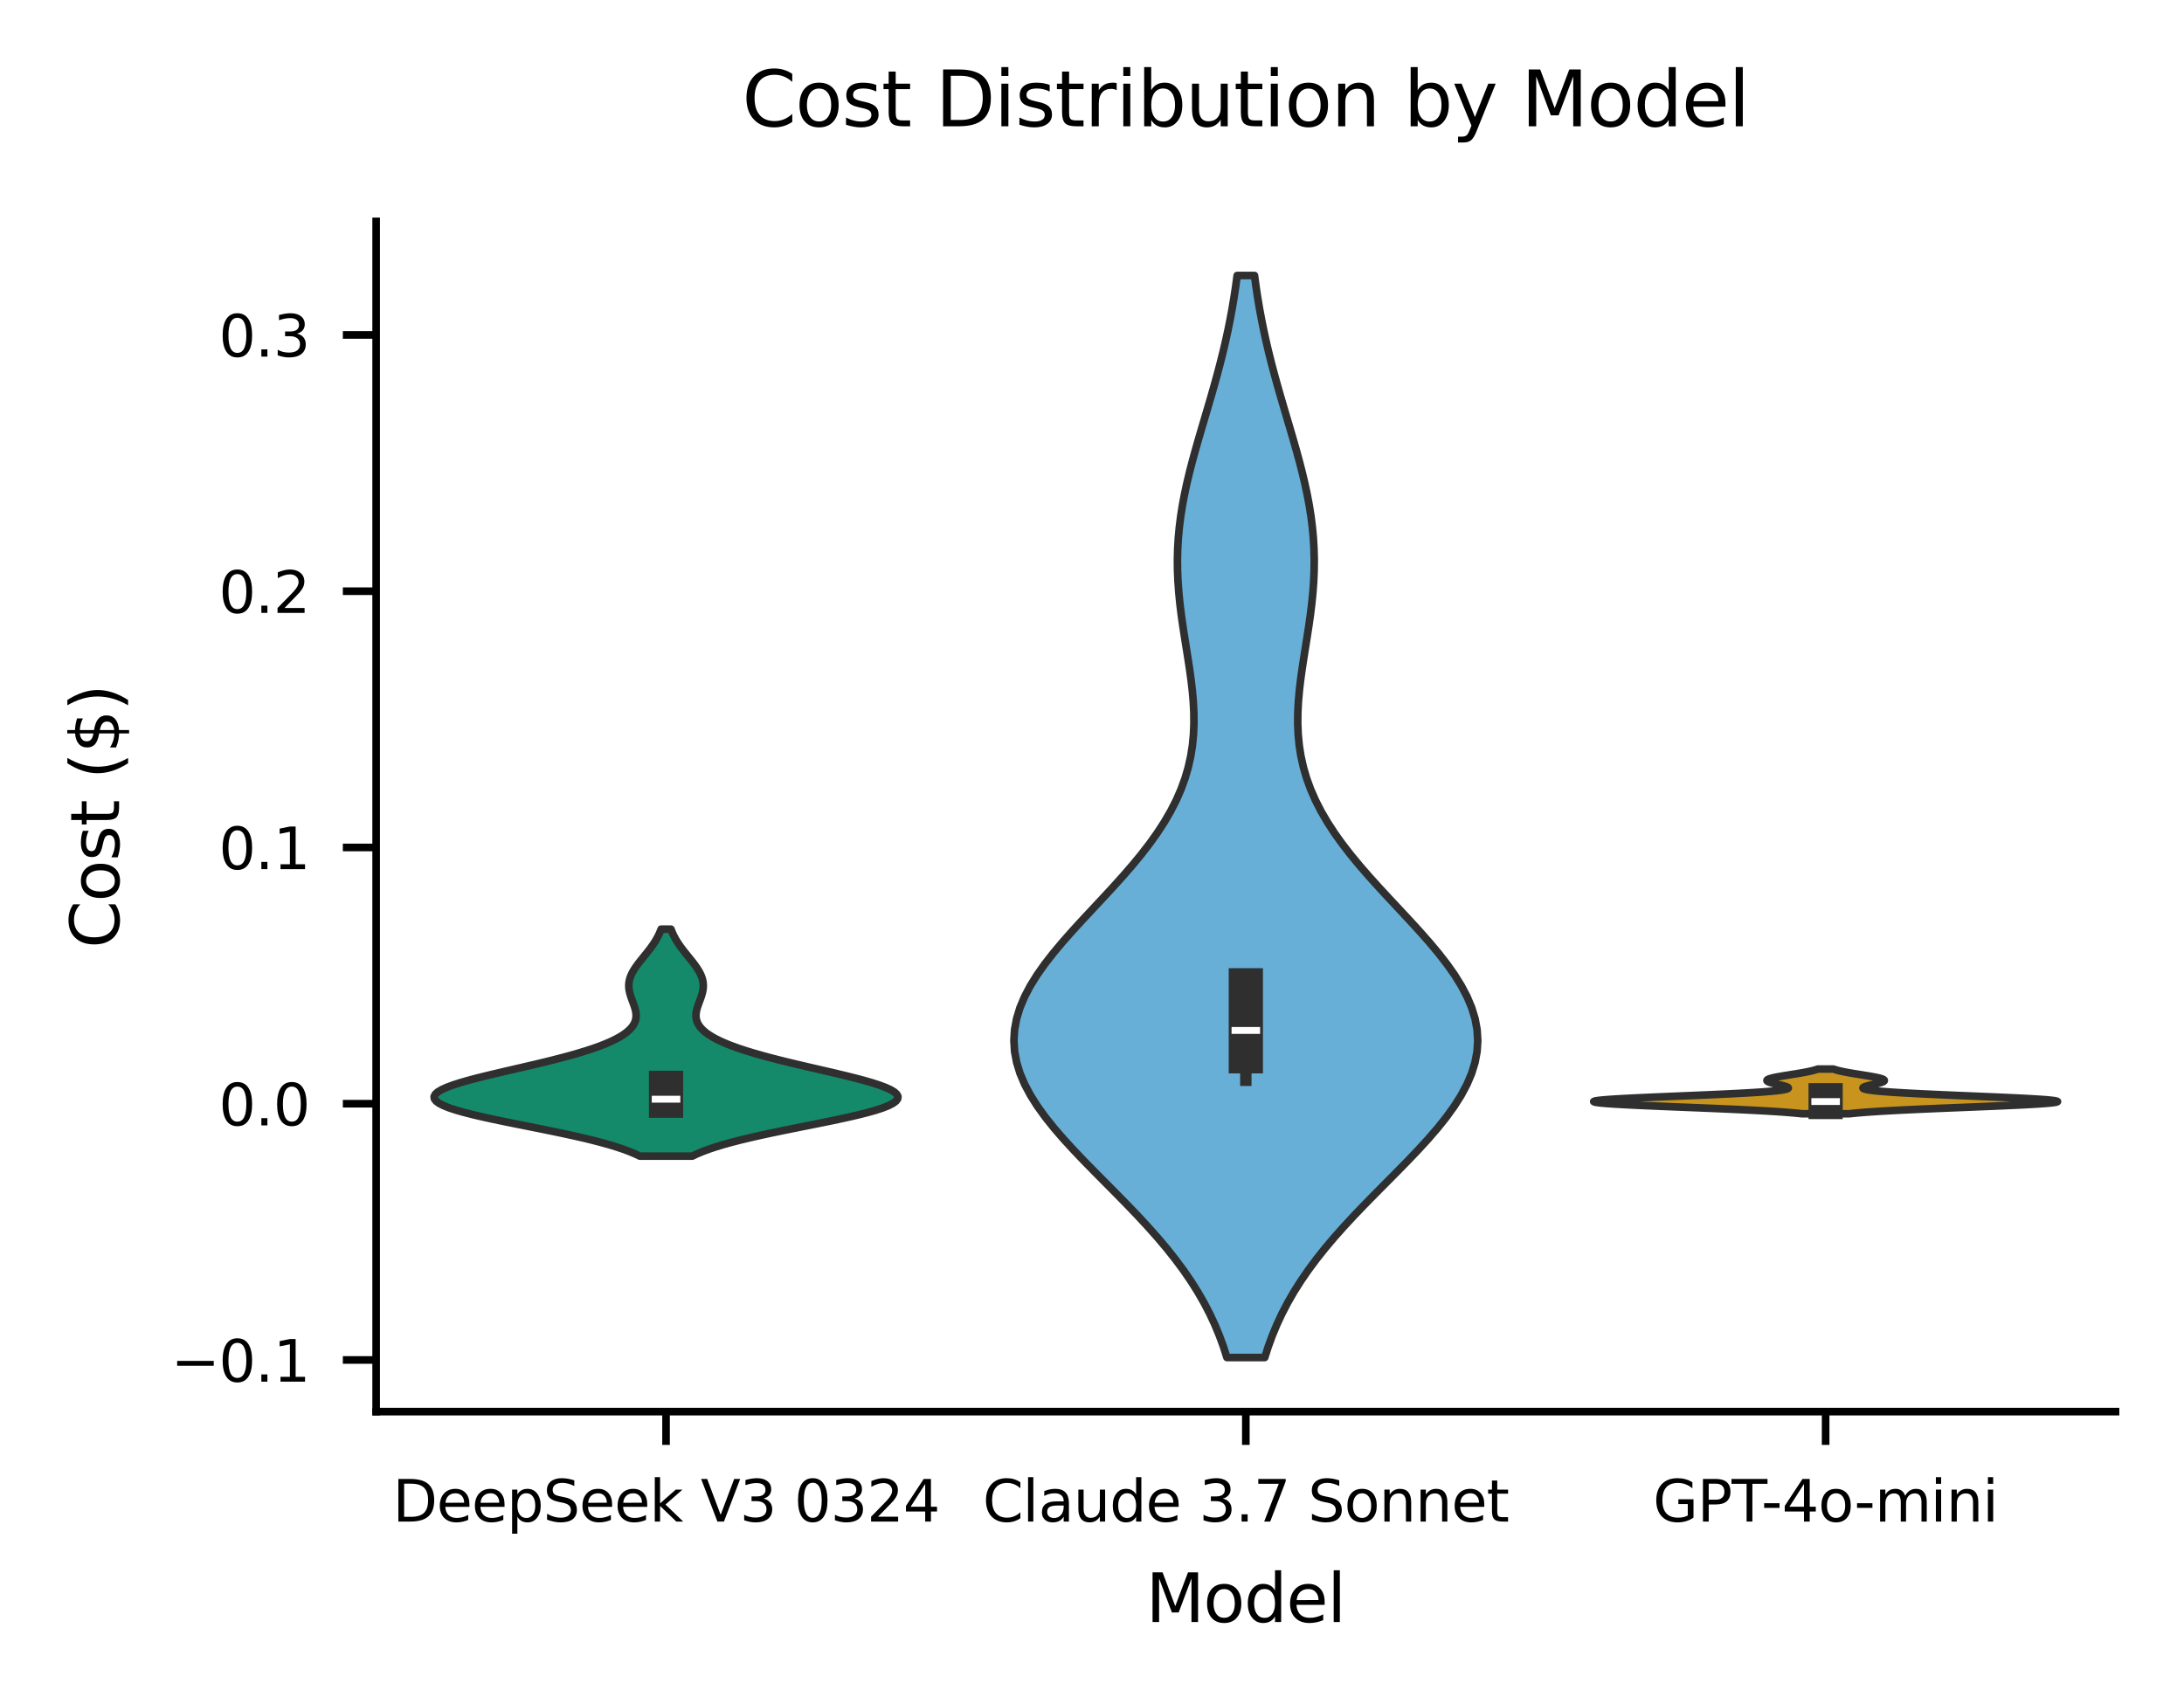 <?xml version="1.0" encoding="utf-8" standalone="no"?>
<!DOCTYPE svg PUBLIC "-//W3C//DTD SVG 1.1//EN"
  "http://www.w3.org/Graphics/SVG/1.1/DTD/svg11.dtd">
<svg xmlns:xlink="http://www.w3.org/1999/xlink" width="229.604pt" height="179.22pt" viewBox="0 0 229.604 179.22" xmlns="http://www.w3.org/2000/svg" version="1.1">
 <defs>
  <style type="text/css">*{stroke-linejoin: round; stroke-linecap: butt}</style>
 </defs>
 <g id="figure_1">
  <g id="patch_1">
   <path d="M 0 179.22 
L 229.604 179.22 
L 229.604 0 
L 0 0 
z
" style="fill: #ffffff"/>
  </g>
  <g id="axes_1">
   <g id="patch_2">
    <path d="M 39.544 148.439 
L 222.404 148.439 
L 222.404 23.279 
L 39.544 23.279 
z
" style="fill: #ffffff"/>
   </g>
   <g id="FillBetweenPolyCollection_1">
    <defs>
     <path id="ma7a3615088" d="M 72.773 -57.647 
L 67.27 -57.647 
L 66.761 -57.888 
L 66.185 -58.129 
L 65.54 -58.37 
L 64.821 -58.611 
L 64.03 -58.852 
L 63.165 -59.093 
L 62.23 -59.334 
L 61.229 -59.575 
L 60.167 -59.816 
L 59.052 -60.057 
L 57.896 -60.299 
L 56.709 -60.54 
L 55.505 -60.781 
L 54.3 -61.022 
L 53.11 -61.263 
L 51.952 -61.504 
L 50.845 -61.745 
L 49.806 -61.986 
L 48.851 -62.227 
L 47.997 -62.468 
L 47.259 -62.709 
L 46.648 -62.951 
L 46.175 -63.192 
L 45.847 -63.433 
L 45.668 -63.674 
L 45.64 -63.915 
L 45.76 -64.156 
L 46.025 -64.397 
L 46.427 -64.638 
L 46.957 -64.879 
L 47.602 -65.12 
L 48.349 -65.361 
L 49.184 -65.603 
L 50.091 -65.844 
L 51.055 -66.085 
L 52.06 -66.326 
L 53.091 -66.567 
L 54.134 -66.808 
L 55.176 -67.049 
L 56.205 -67.29 
L 57.212 -67.531 
L 58.187 -67.772 
L 59.122 -68.013 
L 60.012 -68.255 
L 60.852 -68.496 
L 61.638 -68.737 
L 62.369 -68.978 
L 63.042 -69.219 
L 63.656 -69.46 
L 64.213 -69.701 
L 64.711 -69.942 
L 65.152 -70.183 
L 65.538 -70.424 
L 65.869 -70.665 
L 66.148 -70.907 
L 66.378 -71.148 
L 66.56 -71.389 
L 66.697 -71.63 
L 66.793 -71.871 
L 66.851 -72.112 
L 66.876 -72.353 
L 66.87 -72.594 
L 66.838 -72.835 
L 66.785 -73.076 
L 66.716 -73.317 
L 66.634 -73.559 
L 66.547 -73.8 
L 66.456 -74.041 
L 66.369 -74.282 
L 66.288 -74.523 
L 66.218 -74.764 
L 66.163 -75.005 
L 66.124 -75.246 
L 66.106 -75.487 
L 66.11 -75.728 
L 66.136 -75.97 
L 66.185 -76.211 
L 66.258 -76.452 
L 66.353 -76.693 
L 66.469 -76.934 
L 66.605 -77.175 
L 66.757 -77.416 
L 66.924 -77.657 
L 67.102 -77.898 
L 67.289 -78.139 
L 67.482 -78.38 
L 67.678 -78.622 
L 67.873 -78.863 
L 68.066 -79.104 
L 68.254 -79.345 
L 68.435 -79.586 
L 68.608 -79.827 
L 68.77 -80.068 
L 68.922 -80.309 
L 69.062 -80.55 
L 69.19 -80.791 
L 69.306 -81.032 
L 69.41 -81.274 
L 69.503 -81.515 
L 70.54 -81.515 
L 70.54 -81.515 
L 70.632 -81.274 
L 70.736 -81.032 
L 70.852 -80.791 
L 70.98 -80.55 
L 71.12 -80.309 
L 71.272 -80.068 
L 71.435 -79.827 
L 71.607 -79.586 
L 71.788 -79.345 
L 71.976 -79.104 
L 72.169 -78.863 
L 72.364 -78.622 
L 72.56 -78.38 
L 72.753 -78.139 
L 72.94 -77.898 
L 73.118 -77.657 
L 73.285 -77.416 
L 73.437 -77.175 
L 73.573 -76.934 
L 73.689 -76.693 
L 73.784 -76.452 
L 73.857 -76.211 
L 73.906 -75.97 
L 73.933 -75.728 
L 73.936 -75.487 
L 73.918 -75.246 
L 73.879 -75.005 
L 73.824 -74.764 
L 73.754 -74.523 
L 73.673 -74.282 
L 73.586 -74.041 
L 73.496 -73.8 
L 73.408 -73.559 
L 73.326 -73.317 
L 73.257 -73.076 
L 73.204 -72.835 
L 73.172 -72.594 
L 73.167 -72.353 
L 73.191 -72.112 
L 73.249 -71.871 
L 73.345 -71.63 
L 73.483 -71.389 
L 73.665 -71.148 
L 73.894 -70.907 
L 74.173 -70.665 
L 74.505 -70.424 
L 74.89 -70.183 
L 75.331 -69.942 
L 75.83 -69.701 
L 76.386 -69.46 
L 77 -69.219 
L 77.673 -68.978 
L 78.404 -68.737 
L 79.19 -68.496 
L 80.03 -68.255 
L 80.92 -68.013 
L 81.856 -67.772 
L 82.83 -67.531 
L 83.837 -67.29 
L 84.866 -67.049 
L 85.908 -66.808 
L 86.952 -66.567 
L 87.983 -66.326 
L 88.987 -66.085 
L 89.951 -65.844 
L 90.858 -65.603 
L 91.693 -65.361 
L 92.44 -65.12 
L 93.085 -64.879 
L 93.615 -64.638 
L 94.017 -64.397 
L 94.282 -64.156 
L 94.402 -63.915 
L 94.374 -63.674 
L 94.195 -63.433 
L 93.867 -63.192 
L 93.394 -62.951 
L 92.783 -62.709 
L 92.045 -62.468 
L 91.191 -62.227 
L 90.236 -61.986 
L 89.197 -61.745 
L 88.09 -61.504 
L 86.932 -61.263 
L 85.742 -61.022 
L 84.537 -60.781 
L 83.334 -60.54 
L 82.146 -60.299 
L 80.99 -60.057 
L 79.875 -59.816 
L 78.814 -59.575 
L 77.812 -59.334 
L 76.877 -59.093 
L 76.013 -58.852 
L 75.221 -58.611 
L 74.502 -58.37 
L 73.857 -58.129 
L 73.281 -57.888 
L 72.773 -57.647 
z
" style="stroke: #2f2f2f; stroke-width: 0.8"/>
    </defs>
    <g clip-path="url(#pec059686a3)">
     <use xlink:href="#ma7a3615088" x="0" y="179.22" style="fill: #148a6a; stroke: #2f2f2f; stroke-width: 0.8"/>
    </g>
   </g>
   <g id="FillBetweenPolyCollection_2">
    <defs>
     <path id="mf6b0d8cb02" d="M 132.963 -36.471 
L 128.986 -36.471 
L 128.617 -37.62 
L 128.195 -38.769 
L 127.719 -39.919 
L 127.183 -41.068 
L 126.586 -42.217 
L 125.925 -43.367 
L 125.2 -44.516 
L 124.409 -45.665 
L 123.555 -46.814 
L 122.641 -47.964 
L 121.669 -49.113 
L 120.647 -50.262 
L 119.58 -51.412 
L 118.478 -52.561 
L 117.352 -53.71 
L 116.212 -54.86 
L 115.073 -56.009 
L 113.948 -57.158 
L 112.851 -58.308 
L 111.799 -59.457 
L 110.807 -60.606 
L 109.888 -61.756 
L 109.06 -62.905 
L 108.333 -64.054 
L 107.721 -65.203 
L 107.234 -66.353 
L 106.88 -67.502 
L 106.665 -68.651 
L 106.593 -69.801 
L 106.664 -70.95 
L 106.877 -72.099 
L 107.227 -73.249 
L 107.709 -74.398 
L 108.311 -75.547 
L 109.025 -76.697 
L 109.836 -77.846 
L 110.731 -78.995 
L 111.694 -80.144 
L 112.709 -81.294 
L 113.76 -82.443 
L 114.831 -83.592 
L 115.905 -84.742 
L 116.968 -85.891 
L 118.005 -87.04 
L 119.004 -88.19 
L 119.954 -89.339 
L 120.843 -90.488 
L 121.665 -91.638 
L 122.412 -92.787 
L 123.079 -93.936 
L 123.665 -95.086 
L 124.167 -96.235 
L 124.585 -97.384 
L 124.92 -98.533 
L 125.177 -99.683 
L 125.359 -100.832 
L 125.47 -101.981 
L 125.518 -103.131 
L 125.509 -104.28 
L 125.45 -105.429 
L 125.35 -106.579 
L 125.216 -107.728 
L 125.058 -108.877 
L 124.883 -110.027 
L 124.7 -111.176 
L 124.517 -112.325 
L 124.342 -113.475 
L 124.18 -114.624 
L 124.04 -115.773 
L 123.925 -116.922 
L 123.842 -118.072 
L 123.793 -119.221 
L 123.782 -120.37 
L 123.81 -121.52 
L 123.878 -122.669 
L 123.986 -123.818 
L 124.132 -124.968 
L 124.315 -126.117 
L 124.532 -127.266 
L 124.779 -128.416 
L 125.053 -129.565 
L 125.35 -130.714 
L 125.664 -131.863 
L 125.992 -133.013 
L 126.328 -134.162 
L 126.668 -135.311 
L 127.008 -136.461 
L 127.343 -137.61 
L 127.671 -138.759 
L 127.988 -139.909 
L 128.291 -141.058 
L 128.578 -142.207 
L 128.848 -143.357 
L 129.099 -144.506 
L 129.33 -145.655 
L 129.542 -146.805 
L 129.734 -147.954 
L 129.908 -149.103 
L 130.062 -150.252 
L 131.886 -150.252 
L 131.886 -150.252 
L 132.041 -149.103 
L 132.214 -147.954 
L 132.407 -146.805 
L 132.619 -145.655 
L 132.85 -144.506 
L 133.101 -143.357 
L 133.371 -142.207 
L 133.658 -141.058 
L 133.961 -139.909 
L 134.278 -138.759 
L 134.606 -137.61 
L 134.941 -136.461 
L 135.281 -135.311 
L 135.621 -134.162 
L 135.957 -133.013 
L 136.285 -131.863 
L 136.599 -130.714 
L 136.895 -129.565 
L 137.169 -128.416 
L 137.417 -127.266 
L 137.634 -126.117 
L 137.817 -124.968 
L 137.963 -123.818 
L 138.071 -122.669 
L 138.139 -121.52 
L 138.167 -120.37 
L 138.155 -119.221 
L 138.107 -118.072 
L 138.023 -116.922 
L 137.909 -115.773 
L 137.768 -114.624 
L 137.607 -113.475 
L 137.431 -112.325 
L 137.248 -111.176 
L 137.065 -110.027 
L 136.891 -108.877 
L 136.732 -107.728 
L 136.599 -106.579 
L 136.499 -105.429 
L 136.44 -104.28 
L 136.431 -103.131 
L 136.478 -101.981 
L 136.59 -100.832 
L 136.772 -99.683 
L 137.028 -98.533 
L 137.364 -97.384 
L 137.782 -96.235 
L 138.284 -95.086 
L 138.869 -93.936 
L 139.537 -92.787 
L 140.284 -91.638 
L 141.106 -90.488 
L 141.995 -89.339 
L 142.944 -88.19 
L 143.943 -87.04 
L 144.981 -85.891 
L 146.044 -84.742 
L 147.118 -83.592 
L 148.189 -82.443 
L 149.24 -81.294 
L 150.255 -80.144 
L 151.218 -78.995 
L 152.113 -77.846 
L 152.924 -76.697 
L 153.637 -75.547 
L 154.24 -74.398 
L 154.721 -73.249 
L 155.072 -72.099 
L 155.285 -70.95 
L 155.356 -69.801 
L 155.283 -68.651 
L 155.068 -67.502 
L 154.714 -66.353 
L 154.227 -65.203 
L 153.616 -64.054 
L 152.889 -62.905 
L 152.06 -61.756 
L 151.142 -60.606 
L 150.15 -59.457 
L 149.097 -58.308 
L 148.001 -57.158 
L 146.876 -56.009 
L 145.736 -54.86 
L 144.597 -53.71 
L 143.47 -52.561 
L 142.369 -51.412 
L 141.302 -50.262 
L 140.279 -49.113 
L 139.308 -47.964 
L 138.393 -46.814 
L 137.54 -45.665 
L 136.749 -44.516 
L 136.024 -43.367 
L 135.363 -42.217 
L 134.766 -41.068 
L 134.23 -39.919 
L 133.753 -38.769 
L 133.332 -37.62 
L 132.963 -36.471 
z
" style="stroke: #2f2f2f; stroke-width: 0.8"/>
    </defs>
    <g clip-path="url(#pec059686a3)">
     <use xlink:href="#mf6b0d8cb02" x="0" y="179.22" style="fill: #68afd7; stroke: #2f2f2f; stroke-width: 0.8"/>
    </g>
   </g>
   <g id="FillBetweenPolyCollection_3">
    <defs>
     <path id="m17c602291c" d="M 194.396 -62.104 
L 189.459 -62.104 
L 189.012 -62.151 
L 188.504 -62.199 
L 187.934 -62.246 
L 187.298 -62.294 
L 186.594 -62.341 
L 185.822 -62.389 
L 184.983 -62.436 
L 184.077 -62.484 
L 183.109 -62.531 
L 182.084 -62.579 
L 181.009 -62.626 
L 179.892 -62.674 
L 178.744 -62.721 
L 177.578 -62.768 
L 176.406 -62.816 
L 175.244 -62.863 
L 174.107 -62.911 
L 173.012 -62.958 
L 171.976 -63.006 
L 171.015 -63.053 
L 170.145 -63.101 
L 169.381 -63.148 
L 168.736 -63.196 
L 168.222 -63.243 
L 167.848 -63.291 
L 167.622 -63.338 
L 167.546 -63.386 
L 167.623 -63.433 
L 167.851 -63.481 
L 168.225 -63.528 
L 168.738 -63.576 
L 169.38 -63.623 
L 170.14 -63.671 
L 171.004 -63.718 
L 171.955 -63.766 
L 172.979 -63.813 
L 174.057 -63.861 
L 175.172 -63.908 
L 176.308 -63.956 
L 177.447 -64.003 
L 178.574 -64.051 
L 179.675 -64.098 
L 180.736 -64.146 
L 181.746 -64.193 
L 182.695 -64.241 
L 183.576 -64.288 
L 184.38 -64.336 
L 185.105 -64.383 
L 185.748 -64.431 
L 186.306 -64.478 
L 186.78 -64.526 
L 187.171 -64.573 
L 187.482 -64.621 
L 187.716 -64.668 
L 187.878 -64.715 
L 187.973 -64.763 
L 188.007 -64.81 
L 187.985 -64.858 
L 187.915 -64.905 
L 187.804 -64.953 
L 187.659 -65 
L 187.487 -65.048 
L 187.296 -65.095 
L 187.093 -65.143 
L 186.885 -65.19 
L 186.678 -65.238 
L 186.48 -65.285 
L 186.297 -65.333 
L 186.133 -65.38 
L 185.994 -65.428 
L 185.884 -65.475 
L 185.807 -65.523 
L 185.764 -65.57 
L 185.757 -65.618 
L 185.788 -65.665 
L 185.856 -65.713 
L 185.961 -65.76 
L 186.1 -65.808 
L 186.272 -65.855 
L 186.473 -65.903 
L 186.7 -65.95 
L 186.95 -65.998 
L 187.217 -66.045 
L 187.499 -66.093 
L 187.79 -66.14 
L 188.086 -66.188 
L 188.384 -66.235 
L 188.68 -66.283 
L 188.97 -66.33 
L 189.251 -66.378 
L 189.521 -66.425 
L 189.778 -66.473 
L 190.019 -66.52 
L 190.244 -66.568 
L 190.452 -66.615 
L 190.642 -66.662 
L 190.816 -66.71 
L 190.971 -66.757 
L 191.111 -66.805 
L 192.745 -66.805 
L 192.745 -66.805 
L 192.884 -66.757 
L 193.04 -66.71 
L 193.213 -66.662 
L 193.403 -66.615 
L 193.611 -66.568 
L 193.837 -66.52 
L 194.078 -66.473 
L 194.334 -66.425 
L 194.604 -66.378 
L 194.885 -66.33 
L 195.175 -66.283 
L 195.471 -66.235 
L 195.769 -66.188 
L 196.066 -66.14 
L 196.357 -66.093 
L 196.638 -66.045 
L 196.906 -65.998 
L 197.155 -65.95 
L 197.382 -65.903 
L 197.584 -65.855 
L 197.755 -65.808 
L 197.895 -65.76 
L 197.999 -65.713 
L 198.067 -65.665 
L 198.098 -65.618 
L 198.092 -65.57 
L 198.049 -65.523 
L 197.971 -65.475 
L 197.861 -65.428 
L 197.722 -65.38 
L 197.559 -65.333 
L 197.375 -65.285 
L 197.177 -65.238 
L 196.971 -65.19 
L 196.763 -65.143 
L 196.559 -65.095 
L 196.368 -65.048 
L 196.196 -65 
L 196.051 -64.953 
L 195.94 -64.905 
L 195.87 -64.858 
L 195.849 -64.81 
L 195.882 -64.763 
L 195.977 -64.715 
L 196.139 -64.668 
L 196.373 -64.621 
L 196.684 -64.573 
L 197.076 -64.526 
L 197.55 -64.478 
L 198.108 -64.431 
L 198.75 -64.383 
L 199.475 -64.336 
L 200.28 -64.288 
L 201.16 -64.241 
L 202.109 -64.193 
L 203.119 -64.146 
L 204.18 -64.098 
L 205.281 -64.051 
L 206.408 -64.003 
L 207.548 -63.956 
L 208.683 -63.908 
L 209.799 -63.861 
L 210.877 -63.813 
L 211.9 -63.766 
L 212.852 -63.718 
L 213.715 -63.671 
L 214.475 -63.623 
L 215.117 -63.576 
L 215.63 -63.528 
L 216.004 -63.481 
L 216.232 -63.433 
L 216.309 -63.386 
L 216.234 -63.338 
L 216.007 -63.291 
L 215.633 -63.243 
L 215.119 -63.196 
L 214.475 -63.148 
L 213.711 -63.101 
L 212.841 -63.053 
L 211.88 -63.006 
L 210.843 -62.958 
L 209.749 -62.911 
L 208.612 -62.863 
L 207.45 -62.816 
L 206.278 -62.768 
L 205.111 -62.721 
L 203.964 -62.674 
L 202.847 -62.626 
L 201.771 -62.579 
L 200.746 -62.531 
L 199.778 -62.484 
L 198.873 -62.436 
L 198.033 -62.389 
L 197.261 -62.341 
L 196.557 -62.294 
L 195.921 -62.246 
L 195.351 -62.199 
L 194.844 -62.151 
L 194.396 -62.104 
z
" style="stroke: #2f2f2f; stroke-width: 0.8"/>
    </defs>
    <g clip-path="url(#pec059686a3)">
     <use xlink:href="#m17c602291c" x="0" y="179.22" style="fill: #c9941d; stroke: #2f2f2f; stroke-width: 0.8"/>
    </g>
   </g>
   <g id="matplotlib.axis_1">
    <g id="xtick_1">
     <g id="line2d_1">
      <defs>
       <path id="md2eb3a92e0" d="M 0 0 
L 0 3.5 
" style="stroke: #000000; stroke-width: 0.8"/>
      </defs>
      <g>
       <use xlink:href="#md2eb3a92e0" x="70.021" y="148.439" style="stroke: #000000; stroke-width: 0.8"/>
      </g>
     </g>
     <g id="text_1">
      <!-- DeepSeek V3 0324 -->
      <g transform="translate(41.278 159.998) scale(0.06 -0.06)">
       <defs>
        <path id="DejaVuSans-44" d="M 1259 4147 
L 1259 519 
L 2022 519 
Q 2988 519 3436 956 
Q 3884 1394 3884 2338 
Q 3884 3275 3436 3711 
Q 2988 4147 2022 4147 
L 1259 4147 
z
M 628 4666 
L 1925 4666 
Q 3281 4666 3915 4102 
Q 4550 3538 4550 2338 
Q 4550 1131 3912 565 
Q 3275 0 1925 0 
L 628 0 
L 628 4666 
z
" transform="scale(0.016)"/>
        <path id="DejaVuSans-65" d="M 3597 1894 
L 3597 1613 
L 953 1613 
Q 991 1019 1311 708 
Q 1631 397 2203 397 
Q 2534 397 2845 478 
Q 3156 559 3463 722 
L 3463 178 
Q 3153 47 2828 -22 
Q 2503 -91 2169 -91 
Q 1331 -91 842 396 
Q 353 884 353 1716 
Q 353 2575 817 3079 
Q 1281 3584 2069 3584 
Q 2775 3584 3186 3129 
Q 3597 2675 3597 1894 
z
M 3022 2063 
Q 3016 2534 2758 2815 
Q 2500 3097 2075 3097 
Q 1594 3097 1305 2825 
Q 1016 2553 972 2059 
L 3022 2063 
z
" transform="scale(0.016)"/>
        <path id="DejaVuSans-70" d="M 1159 525 
L 1159 -1331 
L 581 -1331 
L 581 3500 
L 1159 3500 
L 1159 2969 
Q 1341 3281 1617 3432 
Q 1894 3584 2278 3584 
Q 2916 3584 3314 3078 
Q 3713 2572 3713 1747 
Q 3713 922 3314 415 
Q 2916 -91 2278 -91 
Q 1894 -91 1617 61 
Q 1341 213 1159 525 
z
M 3116 1747 
Q 3116 2381 2855 2742 
Q 2594 3103 2138 3103 
Q 1681 3103 1420 2742 
Q 1159 2381 1159 1747 
Q 1159 1113 1420 752 
Q 1681 391 2138 391 
Q 2594 391 2855 752 
Q 3116 1113 3116 1747 
z
" transform="scale(0.016)"/>
        <path id="DejaVuSans-53" d="M 3425 4513 
L 3425 3897 
Q 3066 4069 2747 4153 
Q 2428 4238 2131 4238 
Q 1616 4238 1336 4038 
Q 1056 3838 1056 3469 
Q 1056 3159 1242 3001 
Q 1428 2844 1947 2747 
L 2328 2669 
Q 3034 2534 3370 2195 
Q 3706 1856 3706 1288 
Q 3706 609 3251 259 
Q 2797 -91 1919 -91 
Q 1588 -91 1214 -16 
Q 841 59 441 206 
L 441 856 
Q 825 641 1194 531 
Q 1563 422 1919 422 
Q 2459 422 2753 634 
Q 3047 847 3047 1241 
Q 3047 1584 2836 1778 
Q 2625 1972 2144 2069 
L 1759 2144 
Q 1053 2284 737 2584 
Q 422 2884 422 3419 
Q 422 4038 858 4394 
Q 1294 4750 2059 4750 
Q 2388 4750 2728 4690 
Q 3069 4631 3425 4513 
z
" transform="scale(0.016)"/>
        <path id="DejaVuSans-6b" d="M 581 4863 
L 1159 4863 
L 1159 1991 
L 2875 3500 
L 3609 3500 
L 1753 1863 
L 3688 0 
L 2938 0 
L 1159 1709 
L 1159 0 
L 581 0 
L 581 4863 
z
" transform="scale(0.016)"/>
        <path id="DejaVuSans-20" transform="scale(0.016)"/>
        <path id="DejaVuSans-56" d="M 1831 0 
L 50 4666 
L 709 4666 
L 2188 738 
L 3669 4666 
L 4325 4666 
L 2547 0 
L 1831 0 
z
" transform="scale(0.016)"/>
        <path id="DejaVuSans-33" d="M 2597 2516 
Q 3050 2419 3304 2112 
Q 3559 1806 3559 1356 
Q 3559 666 3084 287 
Q 2609 -91 1734 -91 
Q 1441 -91 1130 -33 
Q 819 25 488 141 
L 488 750 
Q 750 597 1062 519 
Q 1375 441 1716 441 
Q 2309 441 2620 675 
Q 2931 909 2931 1356 
Q 2931 1769 2642 2001 
Q 2353 2234 1838 2234 
L 1294 2234 
L 1294 2753 
L 1863 2753 
Q 2328 2753 2575 2939 
Q 2822 3125 2822 3475 
Q 2822 3834 2567 4026 
Q 2313 4219 1838 4219 
Q 1578 4219 1281 4162 
Q 984 4106 628 3988 
L 628 4550 
Q 988 4650 1302 4700 
Q 1616 4750 1894 4750 
Q 2613 4750 3031 4423 
Q 3450 4097 3450 3541 
Q 3450 3153 3228 2886 
Q 3006 2619 2597 2516 
z
" transform="scale(0.016)"/>
        <path id="DejaVuSans-30" d="M 2034 4250 
Q 1547 4250 1301 3770 
Q 1056 3291 1056 2328 
Q 1056 1369 1301 889 
Q 1547 409 2034 409 
Q 2525 409 2770 889 
Q 3016 1369 3016 2328 
Q 3016 3291 2770 3770 
Q 2525 4250 2034 4250 
z
M 2034 4750 
Q 2819 4750 3233 4129 
Q 3647 3509 3647 2328 
Q 3647 1150 3233 529 
Q 2819 -91 2034 -91 
Q 1250 -91 836 529 
Q 422 1150 422 2328 
Q 422 3509 836 4129 
Q 1250 4750 2034 4750 
z
" transform="scale(0.016)"/>
        <path id="DejaVuSans-32" d="M 1228 531 
L 3431 531 
L 3431 0 
L 469 0 
L 469 531 
Q 828 903 1448 1529 
Q 2069 2156 2228 2338 
Q 2531 2678 2651 2914 
Q 2772 3150 2772 3378 
Q 2772 3750 2511 3984 
Q 2250 4219 1831 4219 
Q 1534 4219 1204 4116 
Q 875 4013 500 3803 
L 500 4441 
Q 881 4594 1212 4672 
Q 1544 4750 1819 4750 
Q 2544 4750 2975 4387 
Q 3406 4025 3406 3419 
Q 3406 3131 3298 2873 
Q 3191 2616 2906 2266 
Q 2828 2175 2409 1742 
Q 1991 1309 1228 531 
z
" transform="scale(0.016)"/>
        <path id="DejaVuSans-34" d="M 2419 4116 
L 825 1625 
L 2419 1625 
L 2419 4116 
z
M 2253 4666 
L 3047 4666 
L 3047 1625 
L 3713 1625 
L 3713 1100 
L 3047 1100 
L 3047 0 
L 2419 0 
L 2419 1100 
L 313 1100 
L 313 1709 
L 2253 4666 
z
" transform="scale(0.016)"/>
       </defs>
       <use xlink:href="#DejaVuSans-44"/>
       <use xlink:href="#DejaVuSans-65" transform="translate(77.002 0)"/>
       <use xlink:href="#DejaVuSans-65" transform="translate(138.525 0)"/>
       <use xlink:href="#DejaVuSans-70" transform="translate(200.049 0)"/>
       <use xlink:href="#DejaVuSans-53" transform="translate(263.525 0)"/>
       <use xlink:href="#DejaVuSans-65" transform="translate(327.002 0)"/>
       <use xlink:href="#DejaVuSans-65" transform="translate(388.525 0)"/>
       <use xlink:href="#DejaVuSans-6b" transform="translate(450.049 0)"/>
       <use xlink:href="#DejaVuSans-20" transform="translate(507.959 0)"/>
       <use xlink:href="#DejaVuSans-56" transform="translate(539.746 0)"/>
       <use xlink:href="#DejaVuSans-33" transform="translate(608.154 0)"/>
       <use xlink:href="#DejaVuSans-20" transform="translate(671.777 0)"/>
       <use xlink:href="#DejaVuSans-30" transform="translate(703.564 0)"/>
       <use xlink:href="#DejaVuSans-33" transform="translate(767.188 0)"/>
       <use xlink:href="#DejaVuSans-32" transform="translate(830.811 0)"/>
       <use xlink:href="#DejaVuSans-34" transform="translate(894.434 0)"/>
      </g>
     </g>
    </g>
    <g id="xtick_2">
     <g id="line2d_2">
      <g>
       <use xlink:href="#md2eb3a92e0" x="130.974" y="148.439" style="stroke: #000000; stroke-width: 0.8"/>
      </g>
     </g>
     <g id="text_2">
      <!-- Claude 3.7 Sonnet -->
      <g transform="translate(103.313 159.998) scale(0.06 -0.06)">
       <defs>
        <path id="DejaVuSans-43" d="M 4122 4306 
L 4122 3641 
Q 3803 3938 3442 4084 
Q 3081 4231 2675 4231 
Q 1875 4231 1450 3742 
Q 1025 3253 1025 2328 
Q 1025 1406 1450 917 
Q 1875 428 2675 428 
Q 3081 428 3442 575 
Q 3803 722 4122 1019 
L 4122 359 
Q 3791 134 3420 21 
Q 3050 -91 2638 -91 
Q 1578 -91 968 557 
Q 359 1206 359 2328 
Q 359 3453 968 4101 
Q 1578 4750 2638 4750 
Q 3056 4750 3426 4639 
Q 3797 4528 4122 4306 
z
" transform="scale(0.016)"/>
        <path id="DejaVuSans-6c" d="M 603 4863 
L 1178 4863 
L 1178 0 
L 603 0 
L 603 4863 
z
" transform="scale(0.016)"/>
        <path id="DejaVuSans-61" d="M 2194 1759 
Q 1497 1759 1228 1600 
Q 959 1441 959 1056 
Q 959 750 1161 570 
Q 1363 391 1709 391 
Q 2188 391 2477 730 
Q 2766 1069 2766 1631 
L 2766 1759 
L 2194 1759 
z
M 3341 1997 
L 3341 0 
L 2766 0 
L 2766 531 
Q 2569 213 2275 61 
Q 1981 -91 1556 -91 
Q 1019 -91 701 211 
Q 384 513 384 1019 
Q 384 1609 779 1909 
Q 1175 2209 1959 2209 
L 2766 2209 
L 2766 2266 
Q 2766 2663 2505 2880 
Q 2244 3097 1772 3097 
Q 1472 3097 1187 3025 
Q 903 2953 641 2809 
L 641 3341 
Q 956 3463 1253 3523 
Q 1550 3584 1831 3584 
Q 2591 3584 2966 3190 
Q 3341 2797 3341 1997 
z
" transform="scale(0.016)"/>
        <path id="DejaVuSans-75" d="M 544 1381 
L 544 3500 
L 1119 3500 
L 1119 1403 
Q 1119 906 1312 657 
Q 1506 409 1894 409 
Q 2359 409 2629 706 
Q 2900 1003 2900 1516 
L 2900 3500 
L 3475 3500 
L 3475 0 
L 2900 0 
L 2900 538 
Q 2691 219 2414 64 
Q 2138 -91 1772 -91 
Q 1169 -91 856 284 
Q 544 659 544 1381 
z
M 1991 3584 
L 1991 3584 
z
" transform="scale(0.016)"/>
        <path id="DejaVuSans-64" d="M 2906 2969 
L 2906 4863 
L 3481 4863 
L 3481 0 
L 2906 0 
L 2906 525 
Q 2725 213 2448 61 
Q 2172 -91 1784 -91 
Q 1150 -91 751 415 
Q 353 922 353 1747 
Q 353 2572 751 3078 
Q 1150 3584 1784 3584 
Q 2172 3584 2448 3432 
Q 2725 3281 2906 2969 
z
M 947 1747 
Q 947 1113 1208 752 
Q 1469 391 1925 391 
Q 2381 391 2643 752 
Q 2906 1113 2906 1747 
Q 2906 2381 2643 2742 
Q 2381 3103 1925 3103 
Q 1469 3103 1208 2742 
Q 947 2381 947 1747 
z
" transform="scale(0.016)"/>
        <path id="DejaVuSans-2e" d="M 684 794 
L 1344 794 
L 1344 0 
L 684 0 
L 684 794 
z
" transform="scale(0.016)"/>
        <path id="DejaVuSans-37" d="M 525 4666 
L 3525 4666 
L 3525 4397 
L 1831 0 
L 1172 0 
L 2766 4134 
L 525 4134 
L 525 4666 
z
" transform="scale(0.016)"/>
        <path id="DejaVuSans-6f" d="M 1959 3097 
Q 1497 3097 1228 2736 
Q 959 2375 959 1747 
Q 959 1119 1226 758 
Q 1494 397 1959 397 
Q 2419 397 2687 759 
Q 2956 1122 2956 1747 
Q 2956 2369 2687 2733 
Q 2419 3097 1959 3097 
z
M 1959 3584 
Q 2709 3584 3137 3096 
Q 3566 2609 3566 1747 
Q 3566 888 3137 398 
Q 2709 -91 1959 -91 
Q 1206 -91 779 398 
Q 353 888 353 1747 
Q 353 2609 779 3096 
Q 1206 3584 1959 3584 
z
" transform="scale(0.016)"/>
        <path id="DejaVuSans-6e" d="M 3513 2113 
L 3513 0 
L 2938 0 
L 2938 2094 
Q 2938 2591 2744 2837 
Q 2550 3084 2163 3084 
Q 1697 3084 1428 2787 
Q 1159 2491 1159 1978 
L 1159 0 
L 581 0 
L 581 3500 
L 1159 3500 
L 1159 2956 
Q 1366 3272 1645 3428 
Q 1925 3584 2291 3584 
Q 2894 3584 3203 3211 
Q 3513 2838 3513 2113 
z
" transform="scale(0.016)"/>
        <path id="DejaVuSans-74" d="M 1172 4494 
L 1172 3500 
L 2356 3500 
L 2356 3053 
L 1172 3053 
L 1172 1153 
Q 1172 725 1289 603 
Q 1406 481 1766 481 
L 2356 481 
L 2356 0 
L 1766 0 
Q 1100 0 847 248 
Q 594 497 594 1153 
L 594 3053 
L 172 3053 
L 172 3500 
L 594 3500 
L 594 4494 
L 1172 4494 
z
" transform="scale(0.016)"/>
       </defs>
       <use xlink:href="#DejaVuSans-43"/>
       <use xlink:href="#DejaVuSans-6c" transform="translate(69.824 0)"/>
       <use xlink:href="#DejaVuSans-61" transform="translate(97.607 0)"/>
       <use xlink:href="#DejaVuSans-75" transform="translate(158.887 0)"/>
       <use xlink:href="#DejaVuSans-64" transform="translate(222.266 0)"/>
       <use xlink:href="#DejaVuSans-65" transform="translate(285.742 0)"/>
       <use xlink:href="#DejaVuSans-20" transform="translate(347.266 0)"/>
       <use xlink:href="#DejaVuSans-33" transform="translate(379.053 0)"/>
       <use xlink:href="#DejaVuSans-2e" transform="translate(442.676 0)"/>
       <use xlink:href="#DejaVuSans-37" transform="translate(474.463 0)"/>
       <use xlink:href="#DejaVuSans-20" transform="translate(538.086 0)"/>
       <use xlink:href="#DejaVuSans-53" transform="translate(569.873 0)"/>
       <use xlink:href="#DejaVuSans-6f" transform="translate(633.35 0)"/>
       <use xlink:href="#DejaVuSans-6e" transform="translate(694.531 0)"/>
       <use xlink:href="#DejaVuSans-6e" transform="translate(757.91 0)"/>
       <use xlink:href="#DejaVuSans-65" transform="translate(821.289 0)"/>
       <use xlink:href="#DejaVuSans-74" transform="translate(882.812 0)"/>
      </g>
     </g>
    </g>
    <g id="xtick_3">
     <g id="line2d_3">
      <g>
       <use xlink:href="#md2eb3a92e0" x="191.928" y="148.439" style="stroke: #000000; stroke-width: 0.8"/>
      </g>
     </g>
     <g id="text_3">
      <!-- GPT-4o-mini -->
      <g transform="translate(173.78 159.998) scale(0.06 -0.06)">
       <defs>
        <path id="DejaVuSans-47" d="M 3809 666 
L 3809 1919 
L 2778 1919 
L 2778 2438 
L 4434 2438 
L 4434 434 
Q 4069 175 3628 42 
Q 3188 -91 2688 -91 
Q 1594 -91 976 548 
Q 359 1188 359 2328 
Q 359 3472 976 4111 
Q 1594 4750 2688 4750 
Q 3144 4750 3555 4637 
Q 3966 4525 4313 4306 
L 4313 3634 
Q 3963 3931 3569 4081 
Q 3175 4231 2741 4231 
Q 1884 4231 1454 3753 
Q 1025 3275 1025 2328 
Q 1025 1384 1454 906 
Q 1884 428 2741 428 
Q 3075 428 3337 486 
Q 3600 544 3809 666 
z
" transform="scale(0.016)"/>
        <path id="DejaVuSans-50" d="M 1259 4147 
L 1259 2394 
L 2053 2394 
Q 2494 2394 2734 2622 
Q 2975 2850 2975 3272 
Q 2975 3691 2734 3919 
Q 2494 4147 2053 4147 
L 1259 4147 
z
M 628 4666 
L 2053 4666 
Q 2838 4666 3239 4311 
Q 3641 3956 3641 3272 
Q 3641 2581 3239 2228 
Q 2838 1875 2053 1875 
L 1259 1875 
L 1259 0 
L 628 0 
L 628 4666 
z
" transform="scale(0.016)"/>
        <path id="DejaVuSans-54" d="M -19 4666 
L 3928 4666 
L 3928 4134 
L 2272 4134 
L 2272 0 
L 1638 0 
L 1638 4134 
L -19 4134 
L -19 4666 
z
" transform="scale(0.016)"/>
        <path id="DejaVuSans-2d" d="M 313 2009 
L 1997 2009 
L 1997 1497 
L 313 1497 
L 313 2009 
z
" transform="scale(0.016)"/>
        <path id="DejaVuSans-6d" d="M 3328 2828 
Q 3544 3216 3844 3400 
Q 4144 3584 4550 3584 
Q 5097 3584 5394 3201 
Q 5691 2819 5691 2113 
L 5691 0 
L 5113 0 
L 5113 2094 
Q 5113 2597 4934 2840 
Q 4756 3084 4391 3084 
Q 3944 3084 3684 2787 
Q 3425 2491 3425 1978 
L 3425 0 
L 2847 0 
L 2847 2094 
Q 2847 2600 2669 2842 
Q 2491 3084 2119 3084 
Q 1678 3084 1418 2786 
Q 1159 2488 1159 1978 
L 1159 0 
L 581 0 
L 581 3500 
L 1159 3500 
L 1159 2956 
Q 1356 3278 1631 3431 
Q 1906 3584 2284 3584 
Q 2666 3584 2933 3390 
Q 3200 3197 3328 2828 
z
" transform="scale(0.016)"/>
        <path id="DejaVuSans-69" d="M 603 3500 
L 1178 3500 
L 1178 0 
L 603 0 
L 603 3500 
z
M 603 4863 
L 1178 4863 
L 1178 4134 
L 603 4134 
L 603 4863 
z
" transform="scale(0.016)"/>
       </defs>
       <use xlink:href="#DejaVuSans-47"/>
       <use xlink:href="#DejaVuSans-50" transform="translate(77.49 0)"/>
       <use xlink:href="#DejaVuSans-54" transform="translate(137.793 0)"/>
       <use xlink:href="#DejaVuSans-2d" transform="translate(189.752 0)"/>
       <use xlink:href="#DejaVuSans-34" transform="translate(225.836 0)"/>
       <use xlink:href="#DejaVuSans-6f" transform="translate(289.459 0)"/>
       <use xlink:href="#DejaVuSans-2d" transform="translate(352.516 0)"/>
       <use xlink:href="#DejaVuSans-6d" transform="translate(388.6 0)"/>
       <use xlink:href="#DejaVuSans-69" transform="translate(486.012 0)"/>
       <use xlink:href="#DejaVuSans-6e" transform="translate(513.795 0)"/>
       <use xlink:href="#DejaVuSans-69" transform="translate(577.174 0)"/>
      </g>
     </g>
    </g>
    <g id="text_4">
     <!-- Model -->
     <g transform="translate(120.465 170.565) scale(0.07 -0.07)">
      <defs>
       <path id="DejaVuSans-4d" d="M 628 4666 
L 1569 4666 
L 2759 1491 
L 3956 4666 
L 4897 4666 
L 4897 0 
L 4281 0 
L 4281 4097 
L 3078 897 
L 2444 897 
L 1241 4097 
L 1241 0 
L 628 0 
L 628 4666 
z
" transform="scale(0.016)"/>
      </defs>
      <use xlink:href="#DejaVuSans-4d"/>
      <use xlink:href="#DejaVuSans-6f" transform="translate(86.279 0)"/>
      <use xlink:href="#DejaVuSans-64" transform="translate(147.461 0)"/>
      <use xlink:href="#DejaVuSans-65" transform="translate(210.938 0)"/>
      <use xlink:href="#DejaVuSans-6c" transform="translate(272.461 0)"/>
     </g>
    </g>
   </g>
   <g id="matplotlib.axis_2">
    <g id="ytick_1">
     <g id="line2d_4">
      <defs>
       <path id="m5e3b3fd750" d="M 0 0 
L -3.5 0 
" style="stroke: #000000; stroke-width: 0.8"/>
      </defs>
      <g>
       <use xlink:href="#m5e3b3fd750" x="39.544" y="143.008" style="stroke: #000000; stroke-width: 0.8"/>
      </g>
     </g>
     <g id="text_5">
      <!-- −0.1 -->
      <g transform="translate(17.975 145.287) scale(0.06 -0.06)">
       <defs>
        <path id="DejaVuSans-2212" d="M 678 2272 
L 4684 2272 
L 4684 1741 
L 678 1741 
L 678 2272 
z
" transform="scale(0.016)"/>
        <path id="DejaVuSans-31" d="M 794 531 
L 1825 531 
L 1825 4091 
L 703 3866 
L 703 4441 
L 1819 4666 
L 2450 4666 
L 2450 531 
L 3481 531 
L 3481 0 
L 794 0 
L 794 531 
z
" transform="scale(0.016)"/>
       </defs>
       <use xlink:href="#DejaVuSans-2212"/>
       <use xlink:href="#DejaVuSans-30" transform="translate(83.789 0)"/>
       <use xlink:href="#DejaVuSans-2e" transform="translate(147.412 0)"/>
       <use xlink:href="#DejaVuSans-31" transform="translate(179.199 0)"/>
      </g>
     </g>
    </g>
    <g id="ytick_2">
     <g id="line2d_5">
      <g>
       <use xlink:href="#m5e3b3fd750" x="39.544" y="116.061" style="stroke: #000000; stroke-width: 0.8"/>
      </g>
     </g>
     <g id="text_6">
      <!-- 0.0 -->
      <g transform="translate(23.003 118.34) scale(0.06 -0.06)">
       <use xlink:href="#DejaVuSans-30"/>
       <use xlink:href="#DejaVuSans-2e" transform="translate(63.623 0)"/>
       <use xlink:href="#DejaVuSans-30" transform="translate(95.41 0)"/>
      </g>
     </g>
    </g>
    <g id="ytick_3">
     <g id="line2d_6">
      <g>
       <use xlink:href="#m5e3b3fd750" x="39.544" y="89.114" style="stroke: #000000; stroke-width: 0.8"/>
      </g>
     </g>
     <g id="text_7">
      <!-- 0.1 -->
      <g transform="translate(23.003 91.393) scale(0.06 -0.06)">
       <use xlink:href="#DejaVuSans-30"/>
       <use xlink:href="#DejaVuSans-2e" transform="translate(63.623 0)"/>
       <use xlink:href="#DejaVuSans-31" transform="translate(95.41 0)"/>
      </g>
     </g>
    </g>
    <g id="ytick_4">
     <g id="line2d_7">
      <g>
       <use xlink:href="#m5e3b3fd750" x="39.544" y="62.167" style="stroke: #000000; stroke-width: 0.8"/>
      </g>
     </g>
     <g id="text_8">
      <!-- 0.2 -->
      <g transform="translate(23.003 64.446) scale(0.06 -0.06)">
       <use xlink:href="#DejaVuSans-30"/>
       <use xlink:href="#DejaVuSans-2e" transform="translate(63.623 0)"/>
       <use xlink:href="#DejaVuSans-32" transform="translate(95.41 0)"/>
      </g>
     </g>
    </g>
    <g id="ytick_5">
     <g id="line2d_8">
      <g>
       <use xlink:href="#m5e3b3fd750" x="39.544" y="35.22" style="stroke: #000000; stroke-width: 0.8"/>
      </g>
     </g>
     <g id="text_9">
      <!-- 0.3 -->
      <g transform="translate(23.003 37.499) scale(0.06 -0.06)">
       <use xlink:href="#DejaVuSans-30"/>
       <use xlink:href="#DejaVuSans-2e" transform="translate(63.623 0)"/>
       <use xlink:href="#DejaVuSans-33" transform="translate(95.41 0)"/>
      </g>
     </g>
    </g>
    <g id="text_10">
     <!-- Cost ($) -->
     <g transform="translate(12.519 99.71) rotate(-90) scale(0.07 -0.07)">
      <defs>
       <path id="DejaVuSans-73" d="M 2834 3397 
L 2834 2853 
Q 2591 2978 2328 3040 
Q 2066 3103 1784 3103 
Q 1356 3103 1142 2972 
Q 928 2841 928 2578 
Q 928 2378 1081 2264 
Q 1234 2150 1697 2047 
L 1894 2003 
Q 2506 1872 2764 1633 
Q 3022 1394 3022 966 
Q 3022 478 2636 193 
Q 2250 -91 1575 -91 
Q 1294 -91 989 -36 
Q 684 19 347 128 
L 347 722 
Q 666 556 975 473 
Q 1284 391 1588 391 
Q 1994 391 2212 530 
Q 2431 669 2431 922 
Q 2431 1156 2273 1281 
Q 2116 1406 1581 1522 
L 1381 1569 
Q 847 1681 609 1914 
Q 372 2147 372 2553 
Q 372 3047 722 3315 
Q 1072 3584 1716 3584 
Q 2034 3584 2315 3537 
Q 2597 3491 2834 3397 
z
" transform="scale(0.016)"/>
       <path id="DejaVuSans-28" d="M 1984 4856 
Q 1566 4138 1362 3434 
Q 1159 2731 1159 2009 
Q 1159 1288 1364 580 
Q 1569 -128 1984 -844 
L 1484 -844 
Q 1016 -109 783 600 
Q 550 1309 550 2009 
Q 550 2706 781 3412 
Q 1013 4119 1484 4856 
L 1984 4856 
z
" transform="scale(0.016)"/>
       <path id="DejaVuSans-24" d="M 2163 -941 
L 1850 -941 
L 1847 0 
Q 1519 6 1191 76 
Q 863 147 531 288 
L 531 850 
Q 850 650 1176 548 
Q 1503 447 1850 444 
L 1850 1869 
Q 1159 1981 845 2250 
Q 531 2519 531 2988 
Q 531 3497 872 3790 
Q 1213 4084 1850 4128 
L 1850 4863 
L 2163 4863 
L 2163 4138 
Q 2453 4125 2725 4076 
Q 2997 4028 3256 3944 
L 3256 3397 
Q 2997 3528 2723 3600 
Q 2450 3672 2163 3684 
L 2163 2350 
Q 2872 2241 3206 1959 
Q 3541 1678 3541 1191 
Q 3541 663 3186 358 
Q 2831 53 2163 6 
L 2163 -941 
z
M 1850 2406 
L 1850 3688 
Q 1488 3647 1297 3481 
Q 1106 3316 1106 3041 
Q 1106 2772 1282 2622 
Q 1459 2472 1850 2406 
z
M 2163 1806 
L 2163 453 
Q 2559 506 2761 678 
Q 2963 850 2963 1131 
Q 2963 1406 2770 1568 
Q 2578 1731 2163 1806 
z
" transform="scale(0.016)"/>
       <path id="DejaVuSans-29" d="M 513 4856 
L 1013 4856 
Q 1481 4119 1714 3412 
Q 1947 2706 1947 2009 
Q 1947 1309 1714 600 
Q 1481 -109 1013 -844 
L 513 -844 
Q 928 -128 1133 580 
Q 1338 1288 1338 2009 
Q 1338 2731 1133 3434 
Q 928 4138 513 4856 
z
" transform="scale(0.016)"/>
      </defs>
      <use xlink:href="#DejaVuSans-43"/>
      <use xlink:href="#DejaVuSans-6f" transform="translate(69.824 0)"/>
      <use xlink:href="#DejaVuSans-73" transform="translate(131.006 0)"/>
      <use xlink:href="#DejaVuSans-74" transform="translate(183.105 0)"/>
      <use xlink:href="#DejaVuSans-20" transform="translate(222.314 0)"/>
      <use xlink:href="#DejaVuSans-28" transform="translate(254.102 0)"/>
      <use xlink:href="#DejaVuSans-24" transform="translate(293.115 0)"/>
      <use xlink:href="#DejaVuSans-29" transform="translate(356.738 0)"/>
     </g>
    </g>
   </g>
   <g id="line2d_9">
    <path d="M 70.021 115.83 
L 70.021 114.389 
" clip-path="url(#pec059686a3)" style="fill: none; stroke: #2f2f2f; stroke-width: 1.2; stroke-linecap: square"/>
   </g>
   <g id="line2d_10">
    <path d="M 70.021 115.744 
L 70.021 114.389 
" clip-path="url(#pec059686a3)" style="fill: none; stroke: #2f2f2f; stroke-width: 3.6; stroke-linecap: square"/>
   </g>
   <g id="line2d_11">
    <path d="M 70.021 115.585 
" clip-path="url(#pec059686a3)" style="fill: none; stroke: #2f2f2f; stroke-width: 1.5; stroke-linecap: square"/>
    <defs>
     <path id="me2d163c920" d="M 1.5 0 
L -1.5 -0 
" style="stroke: #ffffff; stroke-width: 0.72"/>
    </defs>
    <g clip-path="url(#pec059686a3)">
     <use xlink:href="#me2d163c920" x="70.021" y="115.585" style="fill: #ffffff; stroke: #ffffff; stroke-width: 0.72"/>
    </g>
   </g>
   <g id="line2d_12">
    <path d="M 130.974 113.593 
L 130.974 103.611 
" clip-path="url(#pec059686a3)" style="fill: none; stroke: #2f2f2f; stroke-width: 1.2; stroke-linecap: square"/>
   </g>
   <g id="line2d_13">
    <path d="M 130.974 111.076 
L 130.974 103.611 
" clip-path="url(#pec059686a3)" style="fill: none; stroke: #2f2f2f; stroke-width: 3.6; stroke-linecap: square"/>
   </g>
   <g id="line2d_14">
    <path d="M 130.974 108.354 
" clip-path="url(#pec059686a3)" style="fill: none; stroke: #2f2f2f; stroke-width: 1.5; stroke-linecap: square"/>
    <g clip-path="url(#pec059686a3)">
     <use xlink:href="#me2d163c920" x="130.974" y="108.354" style="fill: #ffffff; stroke: #ffffff; stroke-width: 0.72"/>
    </g>
   </g>
   <g id="line2d_15">
    <path d="M 191.928 115.929 
L 191.928 115.676 
" clip-path="url(#pec059686a3)" style="fill: none; stroke: #2f2f2f; stroke-width: 1.2; stroke-linecap: square"/>
   </g>
   <g id="line2d_16">
    <path d="M 191.928 115.877 
L 191.928 115.696 
" clip-path="url(#pec059686a3)" style="fill: none; stroke: #2f2f2f; stroke-width: 3.6; stroke-linecap: square"/>
   </g>
   <g id="line2d_17">
    <path d="M 191.928 115.835 
" clip-path="url(#pec059686a3)" style="fill: none; stroke: #2f2f2f; stroke-width: 1.5; stroke-linecap: square"/>
    <g clip-path="url(#pec059686a3)">
     <use xlink:href="#me2d163c920" x="191.928" y="115.835" style="fill: #ffffff; stroke: #ffffff; stroke-width: 0.72"/>
    </g>
   </g>
   <g id="patch_3">
    <path d="M 39.544 148.439 
L 39.544 23.279 
" style="fill: none; stroke: #000000; stroke-width: 0.8; stroke-linejoin: miter; stroke-linecap: square"/>
   </g>
   <g id="patch_4">
    <path d="M 39.544 148.439 
L 222.404 148.439 
" style="fill: none; stroke: #000000; stroke-width: 0.8; stroke-linejoin: miter; stroke-linecap: square"/>
   </g>
   <g id="text_11">
    <!-- Cost Distribution by Model -->
    <g transform="translate(78.016 13.279) scale(0.08 -0.08)">
     <defs>
      <path id="DejaVuSans-72" d="M 2631 2963 
Q 2534 3019 2420 3045 
Q 2306 3072 2169 3072 
Q 1681 3072 1420 2755 
Q 1159 2438 1159 1844 
L 1159 0 
L 581 0 
L 581 3500 
L 1159 3500 
L 1159 2956 
Q 1341 3275 1631 3429 
Q 1922 3584 2338 3584 
Q 2397 3584 2469 3576 
Q 2541 3569 2628 3553 
L 2631 2963 
z
" transform="scale(0.016)"/>
      <path id="DejaVuSans-62" d="M 3116 1747 
Q 3116 2381 2855 2742 
Q 2594 3103 2138 3103 
Q 1681 3103 1420 2742 
Q 1159 2381 1159 1747 
Q 1159 1113 1420 752 
Q 1681 391 2138 391 
Q 2594 391 2855 752 
Q 3116 1113 3116 1747 
z
M 1159 2969 
Q 1341 3281 1617 3432 
Q 1894 3584 2278 3584 
Q 2916 3584 3314 3078 
Q 3713 2572 3713 1747 
Q 3713 922 3314 415 
Q 2916 -91 2278 -91 
Q 1894 -91 1617 61 
Q 1341 213 1159 525 
L 1159 0 
L 581 0 
L 581 4863 
L 1159 4863 
L 1159 2969 
z
" transform="scale(0.016)"/>
      <path id="DejaVuSans-79" d="M 2059 -325 
Q 1816 -950 1584 -1140 
Q 1353 -1331 966 -1331 
L 506 -1331 
L 506 -850 
L 844 -850 
Q 1081 -850 1212 -737 
Q 1344 -625 1503 -206 
L 1606 56 
L 191 3500 
L 800 3500 
L 1894 763 
L 2988 3500 
L 3597 3500 
L 2059 -325 
z
" transform="scale(0.016)"/>
     </defs>
     <use xlink:href="#DejaVuSans-43"/>
     <use xlink:href="#DejaVuSans-6f" transform="translate(69.824 0)"/>
     <use xlink:href="#DejaVuSans-73" transform="translate(131.006 0)"/>
     <use xlink:href="#DejaVuSans-74" transform="translate(183.105 0)"/>
     <use xlink:href="#DejaVuSans-20" transform="translate(222.314 0)"/>
     <use xlink:href="#DejaVuSans-44" transform="translate(254.102 0)"/>
     <use xlink:href="#DejaVuSans-69" transform="translate(331.104 0)"/>
     <use xlink:href="#DejaVuSans-73" transform="translate(358.887 0)"/>
     <use xlink:href="#DejaVuSans-74" transform="translate(410.986 0)"/>
     <use xlink:href="#DejaVuSans-72" transform="translate(450.195 0)"/>
     <use xlink:href="#DejaVuSans-69" transform="translate(491.309 0)"/>
     <use xlink:href="#DejaVuSans-62" transform="translate(519.092 0)"/>
     <use xlink:href="#DejaVuSans-75" transform="translate(582.568 0)"/>
     <use xlink:href="#DejaVuSans-74" transform="translate(645.947 0)"/>
     <use xlink:href="#DejaVuSans-69" transform="translate(685.156 0)"/>
     <use xlink:href="#DejaVuSans-6f" transform="translate(712.939 0)"/>
     <use xlink:href="#DejaVuSans-6e" transform="translate(774.121 0)"/>
     <use xlink:href="#DejaVuSans-20" transform="translate(837.5 0)"/>
     <use xlink:href="#DejaVuSans-62" transform="translate(869.287 0)"/>
     <use xlink:href="#DejaVuSans-79" transform="translate(932.764 0)"/>
     <use xlink:href="#DejaVuSans-20" transform="translate(991.943 0)"/>
     <use xlink:href="#DejaVuSans-4d" transform="translate(1023.73 0)"/>
     <use xlink:href="#DejaVuSans-6f" transform="translate(1110.01 0)"/>
     <use xlink:href="#DejaVuSans-64" transform="translate(1171.191 0)"/>
     <use xlink:href="#DejaVuSans-65" transform="translate(1234.668 0)"/>
     <use xlink:href="#DejaVuSans-6c" transform="translate(1296.191 0)"/>
    </g>
   </g>
  </g>
 </g>
 <defs>
  <clipPath id="pec059686a3">
   <rect x="39.544" y="23.279" width="182.86" height="125.16"/>
  </clipPath>
 </defs>
</svg>
